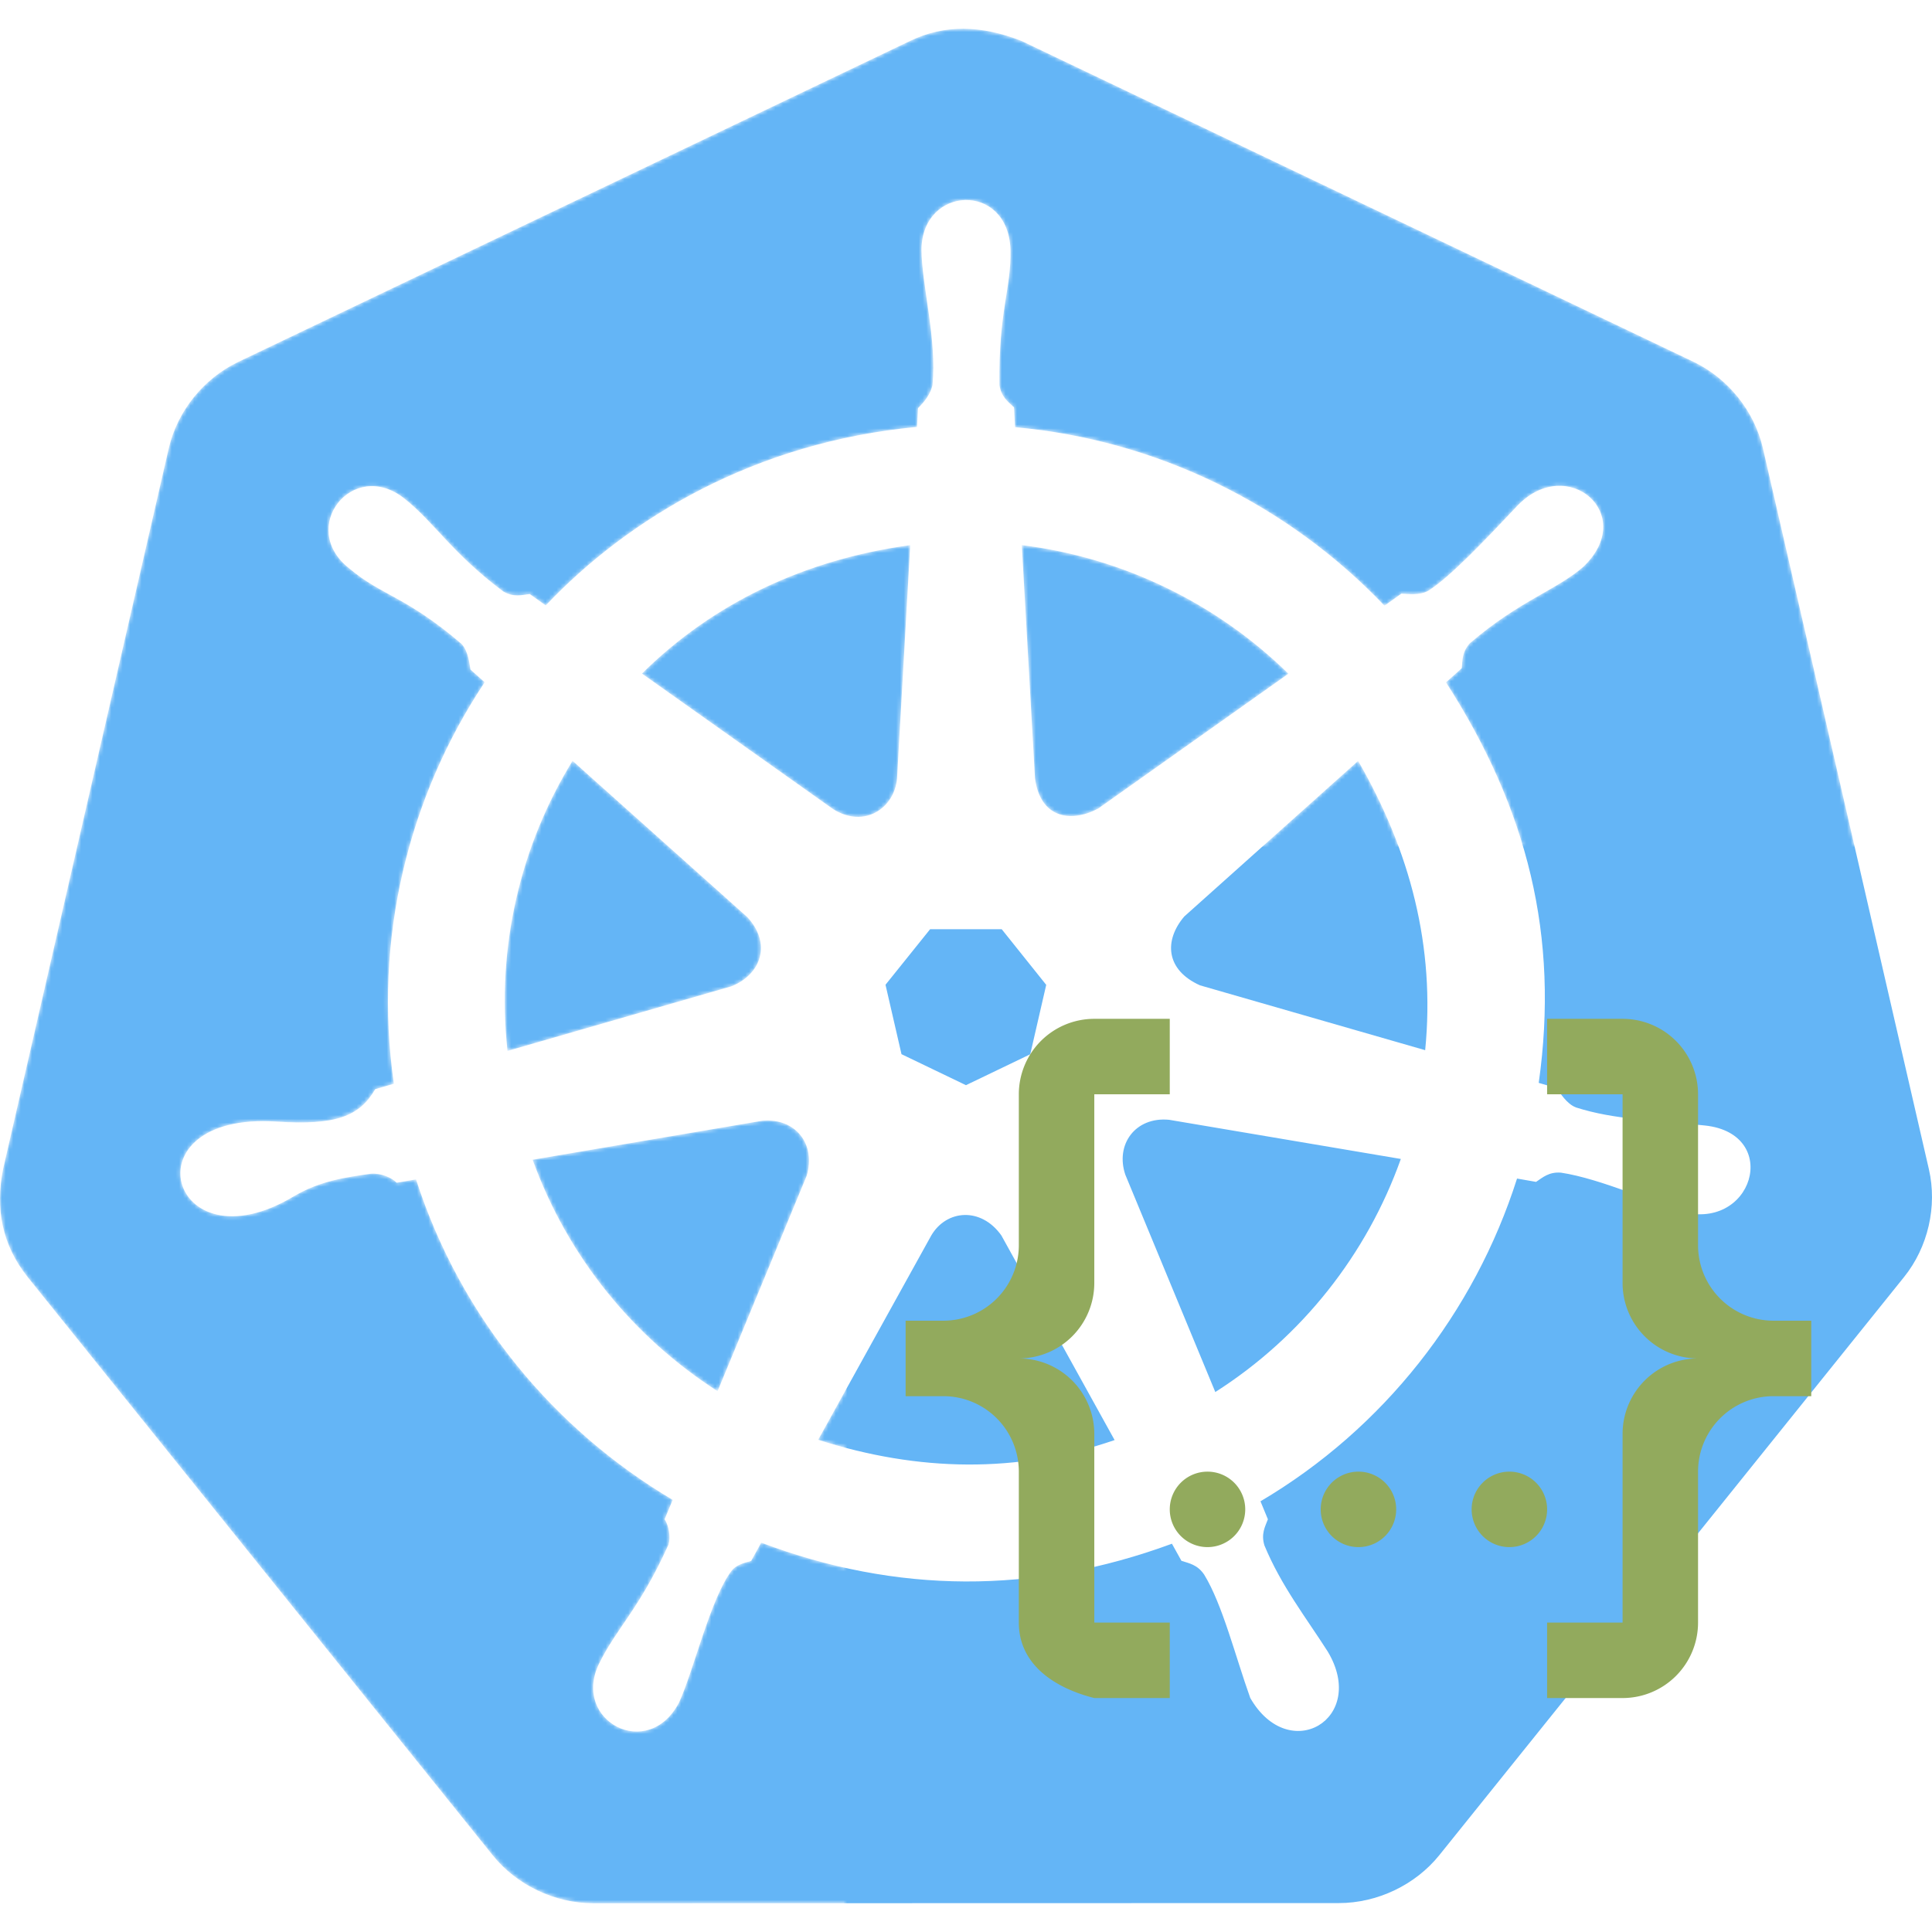 <!--
  - The MIT License (MIT)
  -
  - Copyright (c) 2015-2024 Elior "Mallowigi" Boukhobza
  -
  - Permission is hereby granted, free of charge, to any person obtaining a copy
  - of this software and associated documentation files (the "Software"), to deal
  - in the Software without restriction, including without limitation the rights
  - to use, copy, modify, merge, publish, distribute, sublicense, and/or sell
  - copies of the Software, and to permit persons to whom the Software is
  - furnished to do so, subject to the following conditions:
  -
  - The above copyright notice and this permission notice shall be included in all
  - copies or substantial portions of the Software.
  -
  - THE SOFTWARE IS PROVIDED "AS IS", WITHOUT WARRANTY OF ANY KIND, EXPRESS OR
  - IMPLIED, INCLUDING BUT NOT LIMITED TO THE WARRANTIES OF MERCHANTABILITY,
  - FITNESS FOR A PARTICULAR PURPOSE AND NONINFRINGEMENT. IN NO EVENT SHALL THE
  - AUTHORS OR COPYRIGHT HOLDERS BE LIABLE FOR ANY CLAIM, DAMAGES OR OTHER
  - LIABILITY, WHETHER IN AN ACTION OF CONTRACT, TORT OR OTHERWISE, ARISING FROM,
  - OUT OF OR IN CONNECTION WITH THE SOFTWARE OR THE USE OR OTHER DEALINGS IN THE
  - SOFTWARE.
  -->

<svg data-big="true" version="1.1" xmlns="http://www.w3.org/2000/svg" x="0px" y="0px" width="16px" height="16px"
     viewBox="0 0 512 512">
  <mask id="Mask">
    <path fill="white" fill-rule="evenodd" clip-rule="evenodd"
          d="M0.8,309.892l43.922-191.073c2.266-9.848,9.242-18.521,18.417-22.904l178.028-85.061c9.162-4.425,18.887-4.201,29.553,0l178.049,85.015c9.175,4.383,16.151,13.056,18.421,22.908l43.985,191.07c2.27,9.854-0.224,20.676-6.577,28.574L381.421,491.653c-6.358,7.887-16.436,12.689-26.618,12.682l-197.605,0.046c-10.186,0.004-20.264-4.81-26.618-12.704L7.357,338.467C0.427,329.801-1.212,320.177,0.8,309.892z M246.791,327.423l-29.963,54.135c26.587,8.508,52.79,8.945,78.553,0.075l-30.013-54.233C259.97,319.793,250.806,320.566,246.791,327.423z M202.033,297.008l-60.884,10.332c9.395,25.996,26.961,47.185,49.016,61.337l23.586-57.006C216.35,303.169,210.765,296.211,202.033,297.008z M298.227,311.321l23.842,57.584c22.98-14.64,40.176-36.517,49.166-61.77l-61.416-10.38C300.864,295.899,295.505,303.318,298.227,311.321z M234.669,260.971l4.237,18.397l17.086,8.215l17.034-8.19l4.233-18.397l-11.793-14.743h-18.975L234.669,260.971z M318.009,261.121l59.675,17.187c2.72-27.395-3.984-52.783-17.767-76.662l-46.066,41.227C308.449,249.195,308.88,257.034,318.009,261.121z M198.053,243.051l-46.318-41.428c-13.747,22.394-20.26,49.256-17.24,76.887l59.376-17.137C201.851,258.144,204.463,249.958,198.053,243.051z M291.044,214.27l50.402-35.734c-19.015-18.622-43.831-30.769-70.662-34.073l3.501,61.77C275.615,216.603,283.54,218.258,291.044,214.27z M170.131,178.512l50.729,35.963c8.297,5.131,16.174-0.352,16.861-8.143l3.501-61.868C213.489,148.254,189.054,159.723,170.131,178.512z M444.822,320.898c-5.047-1.632-20.746-8.587-31.147-10.131c-3.201-0.252-4.832,1.275-6.604,2.445l-5.04-0.882c-11.3,35.514-35.367,66.268-67.991,85.53l1.965,4.765c-0.748,1.988-1.866,3.894-0.909,6.953c4.442,10.711,11.051,19.138,16.786,28.126c10.646,17.827-10.283,30.183-20.554,12.267c-3.944-11.015-7.349-24.747-12.208-32.679c-1.799-2.657-4.004-2.996-6.024-3.654l-2.52-4.536c-36.787,13.552-73.058,13.218-108.841-0.279l-2.673,4.84c-1.989,0.531-3.906,1.075-5.084,2.477c-5.57,7.087-10.101,26.445-13.995,34.998c-8.174,15.739-28.411,4.977-21.318-10.057c4.698-9.666,10.806-14.647,18.515-31.784c0.575-1.973,0.075-4.992-1.051-6.67l2.142-5.143c-31.395-18.601-56.186-48.248-68.016-84.927l-5.142,0.882c-1.2-1.304-4.15-2.599-6.781-2.394c-6.296,0.913-13.445,1.797-20.562,6.048c-32.849,19.621-44.674-22.478-4.536-19.857c15.643,1.021,21.987-1.302,26.209-8.593l4.937-1.436c-5.532-38.33,3.832-75.946,24.067-106.4l-3.78-3.375c-0.24-1.473-0.555-4.875-2.367-6.804c-14.875-12.707-21.086-12.681-29.764-20.011c-13.667-10.7,0.875-29.275,14.542-18.574c8.094,6.401,12.573,14.432,26.284,24.697c2.772,1.614,4.902,0.965,7.009,0.681l4.257,3.024c21.971-23.139,55.366-43.272,98.386-47.303l0.276-4.989c1.572-1.52,3.332-3.706,3.832-6.1c1.202-12.156-2.896-26.617-2.922-35.963c0.211-16.959,22.954-17.924,23.587,0c0.266,10.456-3.179,16.021-2.922,35.963c0.465,3.173,2.319,4.429,3.855,5.898l0.276,5.265c37.502,3.332,72.327,20.479,97.906,47.303l4.485-3.202c1.52,0.091,4.871,0.551,7.159-0.779c5.928-3.807,14.8-13.202,23.689-22.631c13.198-13.615,31.939,2.488,17.314,16.353c-7.319,6.294-16.7,8.824-29.939,20.138c-2.193,2.343-2.027,4.563-2.221,6.678l-4.181,3.756c21.626,33.691,30.05,67.216,24.571,106.144l4.764,1.386c0.855,1.213,2.615,4.158,5.088,5.119c10.27,3.274,20.58,3.352,34.175,4.787C472.337,300.434,464.553,326.984,444.822,320.898z"/>
    <rect x="224" y="224" width="300" height="300" fill="black"/>
    <path fill="white" transform="scale(10) translate(24 24)"
          d="M5,3H7V5H5V10A2,2 0 0,1 3,12A2,2 0 0,1 5,14V19H7V21H5C3.93,20.73 3,20.1 3,19V15A2,2 0 0,0 1,13H0V11H1A2,2 0 0,0 3,9V5A2,2 0 0,1 5,3M19,3A2,2 0 0,1 21,5V9A2,2 0 0,0 23,11H24V13H23A2,2 0 0,0 21,15V19A2,2 0 0,1 19,21H17V19H19V14A2,2 0 0,1 21,12A2,2 0 0,1 19,10V5H17V3H19M12,15A1,1 0 0,1 13,16A1,1 0 0,1 12,17A1,1 0 0,1 11,16A1,1 0 0,1 12,15M8,15A1,1 0 0,1 9,16A1,1 0 0,1 8,17A1,1 0 0,1 7,16A1,1 0 0,1 8,15M16,15A1,1 0 0,1 17,16A1,1 0 0,1 16,17A1,1 0 0,1 15,16A1,1 0 0,1 16,15Z"/>
  </mask>
  <g mask="url(#Mask)">
    <path fill="#64B5F6" fill-rule="evenodd" clip-rule="evenodd"
          d="M0.8,309.892l43.922-191.073c2.266-9.848,9.242-18.521,18.417-22.904l178.028-85.061c9.162-4.425,18.887-4.201,29.553,0l178.049,85.015c9.175,4.383,16.151,13.056,18.421,22.908l43.985,191.07c2.27,9.854-0.224,20.676-6.577,28.574L381.421,491.653c-6.358,7.887-16.436,12.689-26.618,12.682l-197.605,0.046c-10.186,0.004-20.264-4.81-26.618-12.704L7.357,338.467C0.427,329.801-1.212,320.177,0.8,309.892z M246.791,327.423l-29.963,54.135c26.587,8.508,52.79,8.945,78.553,0.075l-30.013-54.233C259.97,319.793,250.806,320.566,246.791,327.423z M202.033,297.008l-60.884,10.332c9.395,25.996,26.961,47.185,49.016,61.337l23.586-57.006C216.35,303.169,210.765,296.211,202.033,297.008z M298.227,311.321l23.842,57.584c22.98-14.64,40.176-36.517,49.166-61.77l-61.416-10.38C300.864,295.899,295.505,303.318,298.227,311.321z M234.669,260.971l4.237,18.397l17.086,8.215l17.034-8.19l4.233-18.397l-11.793-14.743h-18.975L234.669,260.971z M318.009,261.121l59.675,17.187c2.72-27.395-3.984-52.783-17.767-76.662l-46.066,41.227C308.449,249.195,308.88,257.034,318.009,261.121z M198.053,243.051l-46.318-41.428c-13.747,22.394-20.26,49.256-17.24,76.887l59.376-17.137C201.851,258.144,204.463,249.958,198.053,243.051z M291.044,214.27l50.402-35.734c-19.015-18.622-43.831-30.769-70.662-34.073l3.501,61.77C275.615,216.603,283.54,218.258,291.044,214.27z M170.131,178.512l50.729,35.963c8.297,5.131,16.174-0.352,16.861-8.143l3.501-61.868C213.489,148.254,189.054,159.723,170.131,178.512z M444.822,320.898c-5.047-1.632-20.746-8.587-31.147-10.131c-3.201-0.252-4.832,1.275-6.604,2.445l-5.04-0.882c-11.3,35.514-35.367,66.268-67.991,85.53l1.965,4.765c-0.748,1.988-1.866,3.894-0.909,6.953c4.442,10.711,11.051,19.138,16.786,28.126c10.646,17.827-10.283,30.183-20.554,12.267c-3.944-11.015-7.349-24.747-12.208-32.679c-1.799-2.657-4.004-2.996-6.024-3.654l-2.52-4.536c-36.787,13.552-73.058,13.218-108.841-0.279l-2.673,4.84c-1.989,0.531-3.906,1.075-5.084,2.477c-5.57,7.087-10.101,26.445-13.995,34.998c-8.174,15.739-28.411,4.977-21.318-10.057c4.698-9.666,10.806-14.647,18.515-31.784c0.575-1.973,0.075-4.992-1.051-6.67l2.142-5.143c-31.395-18.601-56.186-48.248-68.016-84.927l-5.142,0.882c-1.2-1.304-4.15-2.599-6.781-2.394c-6.296,0.913-13.445,1.797-20.562,6.048c-32.849,19.621-44.674-22.478-4.536-19.857c15.643,1.021,21.987-1.302,26.209-8.593l4.937-1.436c-5.532-38.33,3.832-75.946,24.067-106.4l-3.78-3.375c-0.24-1.473-0.555-4.875-2.367-6.804c-14.875-12.707-21.086-12.681-29.764-20.011c-13.667-10.7,0.875-29.275,14.542-18.574c8.094,6.401,12.573,14.432,26.284,24.697c2.772,1.614,4.902,0.965,7.009,0.681l4.257,3.024c21.971-23.139,55.366-43.272,98.386-47.303l0.276-4.989c1.572-1.52,3.332-3.706,3.832-6.1c1.202-12.156-2.896-26.617-2.922-35.963c0.211-16.959,22.954-17.924,23.587,0c0.266,10.456-3.179,16.021-2.922,35.963c0.465,3.173,2.319,4.429,3.855,5.898l0.276,5.265c37.502,3.332,72.327,20.479,97.906,47.303l4.485-3.202c1.52,0.091,4.871,0.551,7.159-0.779c5.928-3.807,14.8-13.202,23.689-22.631c13.198-13.615,31.939,2.488,17.314,16.353c-7.319,6.294-16.7,8.824-29.939,20.138c-2.193,2.343-2.027,4.563-2.221,6.678l-4.181,3.756c21.626,33.691,30.05,67.216,24.571,106.144l4.764,1.386c0.855,1.213,2.615,4.158,5.088,5.119c10.27,3.274,20.58,3.352,34.175,4.787C472.337,300.434,464.553,326.984,444.822,320.898z"/>
    <path fill="#92AA5D" transform="scale(10) translate(24 24)"
          d="M5,3H7V5H5V10A2,2 0 0,1 3,12A2,2 0 0,1 5,14V19H7V21H5C3.93,20.73 3,20.1 3,19V15A2,2 0 0,0 1,13H0V11H1A2,2 0 0,0 3,9V5A2,2 0 0,1 5,3M19,3A2,2 0 0,1 21,5V9A2,2 0 0,0 23,11H24V13H23A2,2 0 0,0 21,15V19A2,2 0 0,1 19,21H17V19H19V14A2,2 0 0,1 21,12A2,2 0 0,1 19,10V5H17V3H19M12,15A1,1 0 0,1 13,16A1,1 0 0,1 12,17A1,1 0 0,1 11,16A1,1 0 0,1 12,15M8,15A1,1 0 0,1 9,16A1,1 0 0,1 8,17A1,1 0 0,1 7,16A1,1 0 0,1 8,15M16,15A1,1 0 0,1 17,16A1,1 0 0,1 16,17A1,1 0 0,1 15,16A1,1 0 0,1 16,15Z"/>
  </g>
</svg>
